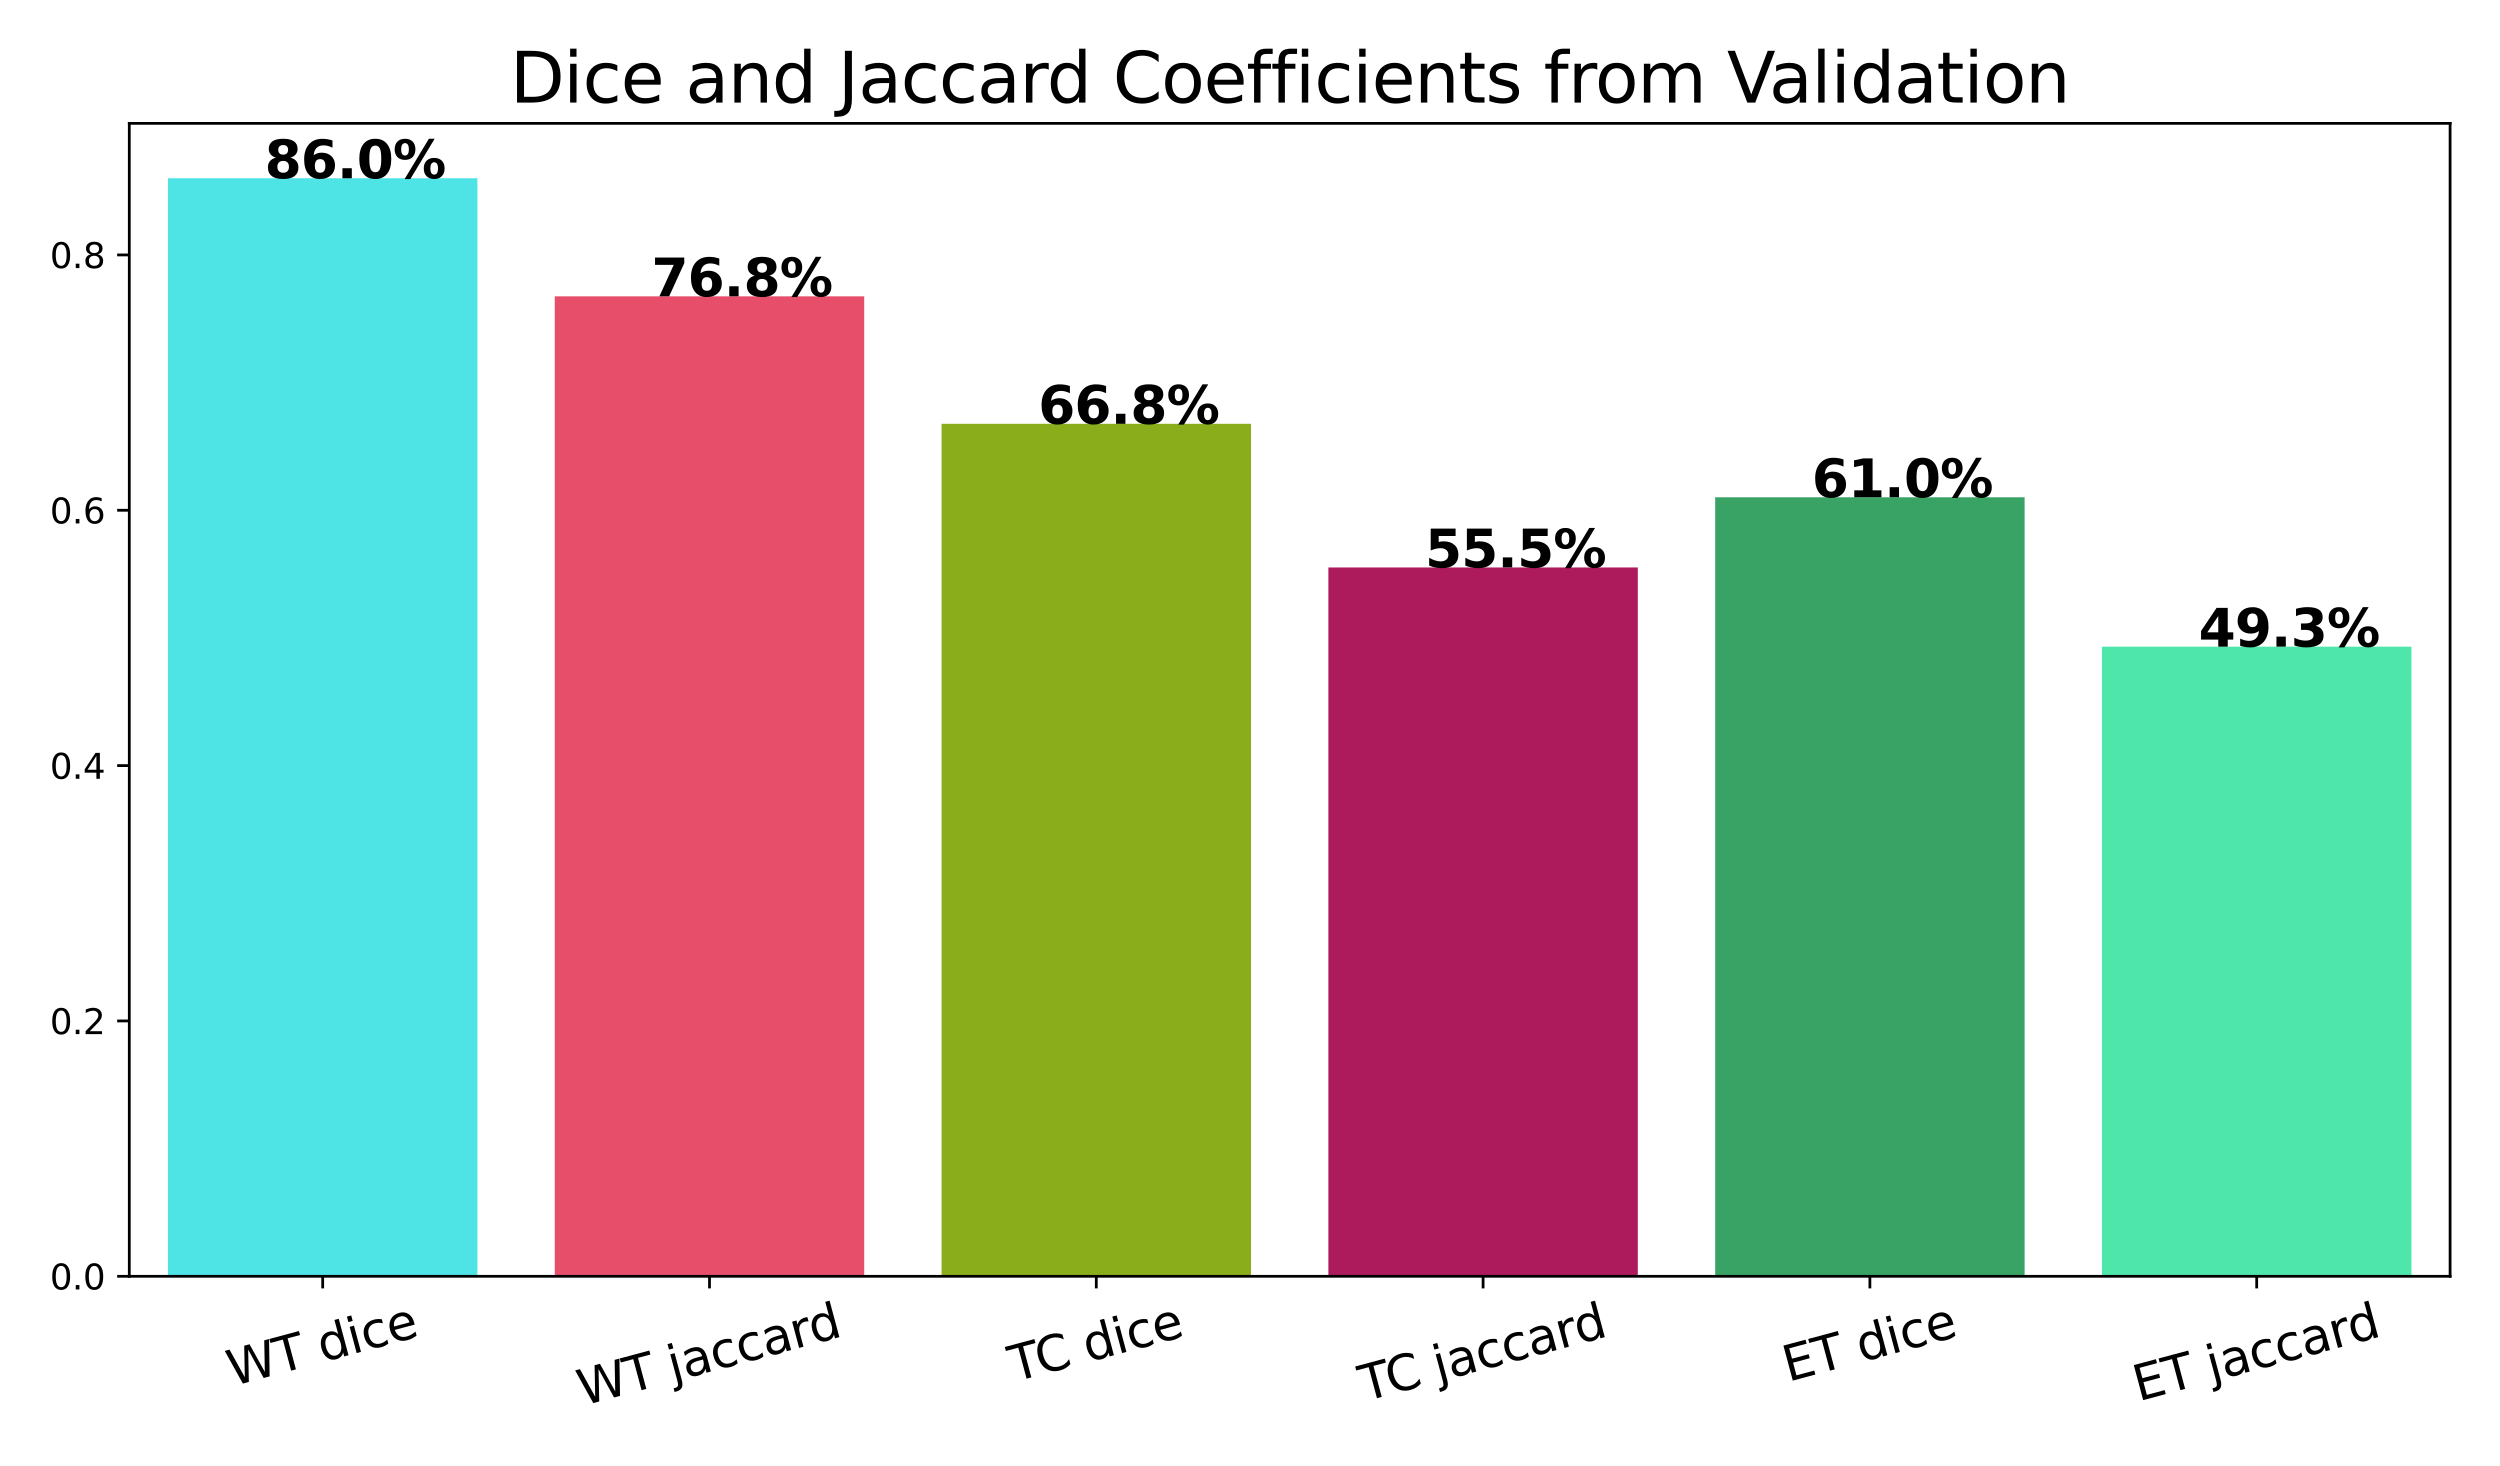 <svg xmlns="http://www.w3.org/2000/svg" xmlns:xlink="http://www.w3.org/1999/xlink" width="961.737" height="563.774" version="1.1" viewBox="0 0 721.303 422.831"><defs><style type="text/css">*{stroke-linejoin:round;stroke-linecap:butt}</style></defs><g id="figure_1"><g id="patch_1"><path d="M 0 422.831 L 721.303 422.831 L 721.303 0 L 0 0 z" style="fill:#fff"/></g><g id="axes_1"><g id="patch_2"><path d="M 37.303 368.237 L 706.903 368.237 L 706.903 35.597 L 37.303 35.597 z" style="fill:#fff"/></g><g id="patch_3"><path d="M 48.463 368.237 L 137.743 368.237 L 137.743 51.437 L 48.463 51.437 z" clip-path="url(#p6ad8430048)" style="fill:#4ee4e6"/></g><g id="patch_4"><path d="M 160.063 368.237 L 249.343 368.237 L 249.343 85.496 L 160.063 85.496 z" clip-path="url(#p6ad8430048)" style="fill:#e64e6a"/></g><g id="patch_5"><path d="M 271.663 368.237 L 360.943 368.237 L 360.943 122.28 L 271.663 122.28 z" clip-path="url(#p6ad8430048)" style="fill:#8aad1b"/></g><g id="patch_6"><path d="M 383.263 368.237 L 472.543 368.237 L 472.543 163.72 L 383.263 163.72 z" clip-path="url(#p6ad8430048)" style="fill:#ad1b5d"/></g><g id="patch_7"><path d="M 494.863 368.237 L 584.143 368.237 L 584.143 143.464 L 494.863 143.464 z" clip-path="url(#p6ad8430048)" style="fill:#39a366"/></g><g id="patch_8"><path d="M 606.463 368.237 L 695.743 368.237 L 695.743 186.572 L 606.463 186.572 z" clip-path="url(#p6ad8430048)" style="fill:#4ee6aa"/></g><g id="matplotlib.axis_1"><g id="xtick_1"><g id="line2d_1"><defs><path id="m1c76a34e37" d="M 0 0 L 0 3.5" style="stroke:#000;stroke-width:.8"/></defs><g><use x="93.103" y="368.237" xlink:href="#m1c76a34e37" style="stroke:#000;stroke-width:.8"/></g></g><g id="text_1"><g transform="translate(67.09 399.989)rotate(-15)scale(0.14 -0.14)"><defs><path id="DejaVuSans-57" d="M 213 4666 L 850 4666 L 1831 722 L 2809 4666 L 3519 4666 L 4500 722 L 5478 4666 L 6119 4666 L 4947 0 L 4153 0 L 3169 4050 L 2175 0 L 1381 0 L 213 4666 z" transform="scale(0.016)"/><path id="DejaVuSans-54" d="M -19 4666 L 3928 4666 L 3928 4134 L 2272 4134 L 2272 0 L 1638 0 L 1638 4134 L -19 4134 L -19 4666 z" transform="scale(0.016)"/><path id="DejaVuSans-20" transform="scale(0.016)"/><path id="DejaVuSans-64" d="M 2906 2969 L 2906 4863 L 3481 4863 L 3481 0 L 2906 0 L 2906 525 Q 2725 213 2448 61 Q 2172 -91 1784 -91 Q 1150 -91 751 415 Q 353 922 353 1747 Q 353 2572 751 3078 Q 1150 3584 1784 3584 Q 2172 3584 2448 3432 Q 2725 3281 2906 2969 z M 947 1747 Q 947 1113 1208 752 Q 1469 391 1925 391 Q 2381 391 2643 752 Q 2906 1113 2906 1747 Q 2906 2381 2643 2742 Q 2381 3103 1925 3103 Q 1469 3103 1208 2742 Q 947 2381 947 1747 z" transform="scale(0.016)"/><path id="DejaVuSans-69" d="M 603 3500 L 1178 3500 L 1178 0 L 603 0 L 603 3500 z M 603 4863 L 1178 4863 L 1178 4134 L 603 4134 L 603 4863 z" transform="scale(0.016)"/><path id="DejaVuSans-63" d="M 3122 3366 L 3122 2828 Q 2878 2963 2633 3030 Q 2388 3097 2138 3097 Q 1578 3097 1268 2742 Q 959 2388 959 1747 Q 959 1106 1268 751 Q 1578 397 2138 397 Q 2388 397 2633 464 Q 2878 531 3122 666 L 3122 134 Q 2881 22 2623 -34 Q 2366 -91 2075 -91 Q 1284 -91 818 406 Q 353 903 353 1747 Q 353 2603 823 3093 Q 1294 3584 2113 3584 Q 2378 3584 2631 3529 Q 2884 3475 3122 3366 z" transform="scale(0.016)"/><path id="DejaVuSans-65" d="M 3597 1894 L 3597 1613 L 953 1613 Q 991 1019 1311 708 Q 1631 397 2203 397 Q 2534 397 2845 478 Q 3156 559 3463 722 L 3463 178 Q 3153 47 2828 -22 Q 2503 -91 2169 -91 Q 1331 -91 842 396 Q 353 884 353 1716 Q 353 2575 817 3079 Q 1281 3584 2069 3584 Q 2775 3584 3186 3129 Q 3597 2675 3597 1894 z M 3022 2063 Q 3016 2534 2758 2815 Q 2500 3097 2075 3097 Q 1594 3097 1305 2825 Q 1016 2553 972 2059 L 3022 2063 z" transform="scale(0.016)"/></defs><use xlink:href="#DejaVuSans-57"/><use x="98.877" xlink:href="#DejaVuSans-54"/><use x="159.961" xlink:href="#DejaVuSans-20"/><use x="191.748" xlink:href="#DejaVuSans-64"/><use x="255.225" xlink:href="#DejaVuSans-69"/><use x="283.008" xlink:href="#DejaVuSans-63"/><use x="337.988" xlink:href="#DejaVuSans-65"/></g></g></g><g id="xtick_2"><g id="line2d_2"><g><use x="204.703" y="368.237" xlink:href="#m1c76a34e37" style="stroke:#000;stroke-width:.8"/></g></g><g id="text_2"><g transform="translate(168.184 405.618)rotate(-15)scale(0.14 -0.14)"><defs><path id="DejaVuSans-6a" d="M 603 3500 L 1178 3500 L 1178 -63 Q 1178 -731 923 -1031 Q 669 -1331 103 -1331 L -116 -1331 L -116 -844 L 38 -844 Q 366 -844 484 -692 Q 603 -541 603 -63 L 603 3500 z M 603 4863 L 1178 4863 L 1178 4134 L 603 4134 L 603 4863 z" transform="scale(0.016)"/><path id="DejaVuSans-61" d="M 2194 1759 Q 1497 1759 1228 1600 Q 959 1441 959 1056 Q 959 750 1161 570 Q 1363 391 1709 391 Q 2188 391 2477 730 Q 2766 1069 2766 1631 L 2766 1759 L 2194 1759 z M 3341 1997 L 3341 0 L 2766 0 L 2766 531 Q 2569 213 2275 61 Q 1981 -91 1556 -91 Q 1019 -91 701 211 Q 384 513 384 1019 Q 384 1609 779 1909 Q 1175 2209 1959 2209 L 2766 2209 L 2766 2266 Q 2766 2663 2505 2880 Q 2244 3097 1772 3097 Q 1472 3097 1187 3025 Q 903 2953 641 2809 L 641 3341 Q 956 3463 1253 3523 Q 1550 3584 1831 3584 Q 2591 3584 2966 3190 Q 3341 2797 3341 1997 z" transform="scale(0.016)"/><path id="DejaVuSans-72" d="M 2631 2963 Q 2534 3019 2420 3045 Q 2306 3072 2169 3072 Q 1681 3072 1420 2755 Q 1159 2438 1159 1844 L 1159 0 L 581 0 L 581 3500 L 1159 3500 L 1159 2956 Q 1341 3275 1631 3429 Q 1922 3584 2338 3584 Q 2397 3584 2469 3576 Q 2541 3569 2628 3553 L 2631 2963 z" transform="scale(0.016)"/></defs><use xlink:href="#DejaVuSans-57"/><use x="98.877" xlink:href="#DejaVuSans-54"/><use x="159.961" xlink:href="#DejaVuSans-20"/><use x="191.748" xlink:href="#DejaVuSans-6a"/><use x="219.531" xlink:href="#DejaVuSans-61"/><use x="280.811" xlink:href="#DejaVuSans-63"/><use x="335.791" xlink:href="#DejaVuSans-63"/><use x="390.771" xlink:href="#DejaVuSans-61"/><use x="452.051" xlink:href="#DejaVuSans-72"/><use x="491.414" xlink:href="#DejaVuSans-64"/></g></g></g><g id="xtick_3"><g id="line2d_3"><g><use x="316.303" y="368.237" xlink:href="#m1c76a34e37" style="stroke:#000;stroke-width:.8"/></g></g><g id="text_3"><g transform="translate(292.651 398.723)rotate(-15)scale(0.14 -0.14)"><defs><path id="DejaVuSans-43" d="M 4122 4306 L 4122 3641 Q 3803 3938 3442 4084 Q 3081 4231 2675 4231 Q 1875 4231 1450 3742 Q 1025 3253 1025 2328 Q 1025 1406 1450 917 Q 1875 428 2675 428 Q 3081 428 3442 575 Q 3803 722 4122 1019 L 4122 359 Q 3791 134 3420 21 Q 3050 -91 2638 -91 Q 1578 -91 968 557 Q 359 1206 359 2328 Q 359 3453 968 4101 Q 1578 4750 2638 4750 Q 3056 4750 3426 4639 Q 3797 4528 4122 4306 z" transform="scale(0.016)"/></defs><use xlink:href="#DejaVuSans-54"/><use x="55.209" xlink:href="#DejaVuSans-43"/><use x="125.033" xlink:href="#DejaVuSans-20"/><use x="156.82" xlink:href="#DejaVuSans-64"/><use x="220.297" xlink:href="#DejaVuSans-69"/><use x="248.08" xlink:href="#DejaVuSans-63"/><use x="303.061" xlink:href="#DejaVuSans-65"/></g></g></g><g id="xtick_4"><g id="line2d_4"><g><use x="427.903" y="368.237" xlink:href="#m1c76a34e37" style="stroke:#000;stroke-width:.8"/></g></g><g id="text_4"><g transform="translate(393.745 404.353)rotate(-15)scale(0.14 -0.14)"><use xlink:href="#DejaVuSans-54"/><use x="55.209" xlink:href="#DejaVuSans-43"/><use x="125.033" xlink:href="#DejaVuSans-20"/><use x="156.82" xlink:href="#DejaVuSans-6a"/><use x="184.604" xlink:href="#DejaVuSans-61"/><use x="245.883" xlink:href="#DejaVuSans-63"/><use x="300.863" xlink:href="#DejaVuSans-63"/><use x="355.844" xlink:href="#DejaVuSans-61"/><use x="417.123" xlink:href="#DejaVuSans-72"/><use x="456.486" xlink:href="#DejaVuSans-64"/></g></g></g><g id="xtick_5"><g id="line2d_5"><g><use x="539.503" y="368.237" xlink:href="#m1c76a34e37" style="stroke:#000;stroke-width:.8"/></g></g><g id="text_5"><g transform="translate(515.903 398.695)rotate(-15)scale(0.14 -0.14)"><defs><path id="DejaVuSans-45" d="M 628 4666 L 3578 4666 L 3578 4134 L 1259 4134 L 1259 2753 L 3481 2753 L 3481 2222 L 1259 2222 L 1259 531 L 3634 531 L 3634 0 L 628 0 L 628 4666 z" transform="scale(0.016)"/></defs><use xlink:href="#DejaVuSans-45"/><use x="63.184" xlink:href="#DejaVuSans-54"/><use x="124.268" xlink:href="#DejaVuSans-20"/><use x="156.055" xlink:href="#DejaVuSans-64"/><use x="219.531" xlink:href="#DejaVuSans-69"/><use x="247.314" xlink:href="#DejaVuSans-63"/><use x="302.295" xlink:href="#DejaVuSans-65"/></g></g></g><g id="xtick_6"><g id="line2d_6"><g><use x="651.103" y="368.237" xlink:href="#m1c76a34e37" style="stroke:#000;stroke-width:.8"/></g></g><g id="text_6"><g transform="translate(616.997 404.325)rotate(-15)scale(0.14 -0.14)"><use xlink:href="#DejaVuSans-45"/><use x="63.184" xlink:href="#DejaVuSans-54"/><use x="124.268" xlink:href="#DejaVuSans-20"/><use x="156.055" xlink:href="#DejaVuSans-6a"/><use x="183.838" xlink:href="#DejaVuSans-61"/><use x="245.117" xlink:href="#DejaVuSans-63"/><use x="300.098" xlink:href="#DejaVuSans-63"/><use x="355.078" xlink:href="#DejaVuSans-61"/><use x="416.357" xlink:href="#DejaVuSans-72"/><use x="455.721" xlink:href="#DejaVuSans-64"/></g></g></g></g><g id="matplotlib.axis_2"><g id="ytick_1"><g id="line2d_7"><defs><path id="m420565acb6" d="M 0 0 L -3.5 0" style="stroke:#000;stroke-width:.8"/></defs><g><use x="37.303" y="368.237" xlink:href="#m420565acb6" style="stroke:#000;stroke-width:.8"/></g></g><g id="text_7"><g transform="translate(14.4 372.036)scale(0.1 -0.1)"><defs><path id="DejaVuSans-30" d="M 2034 4250 Q 1547 4250 1301 3770 Q 1056 3291 1056 2328 Q 1056 1369 1301 889 Q 1547 409 2034 409 Q 2525 409 2770 889 Q 3016 1369 3016 2328 Q 3016 3291 2770 3770 Q 2525 4250 2034 4250 z M 2034 4750 Q 2819 4750 3233 4129 Q 3647 3509 3647 2328 Q 3647 1150 3233 529 Q 2819 -91 2034 -91 Q 1250 -91 836 529 Q 422 1150 422 2328 Q 422 3509 836 4129 Q 1250 4750 2034 4750 z" transform="scale(0.016)"/><path id="DejaVuSans-2e" d="M 684 794 L 1344 794 L 1344 0 L 684 0 L 684 794 z" transform="scale(0.016)"/></defs><use xlink:href="#DejaVuSans-30"/><use x="63.623" xlink:href="#DejaVuSans-2e"/><use x="95.41" xlink:href="#DejaVuSans-30"/></g></g></g><g id="ytick_2"><g id="line2d_8"><g><use x="37.303" y="294.565" xlink:href="#m420565acb6" style="stroke:#000;stroke-width:.8"/></g></g><g id="text_8"><g transform="translate(14.4 298.364)scale(0.1 -0.1)"><defs><path id="DejaVuSans-32" d="M 1228 531 L 3431 531 L 3431 0 L 469 0 L 469 531 Q 828 903 1448 1529 Q 2069 2156 2228 2338 Q 2531 2678 2651 2914 Q 2772 3150 2772 3378 Q 2772 3750 2511 3984 Q 2250 4219 1831 4219 Q 1534 4219 1204 4116 Q 875 4013 500 3803 L 500 4441 Q 881 4594 1212 4672 Q 1544 4750 1819 4750 Q 2544 4750 2975 4387 Q 3406 4025 3406 3419 Q 3406 3131 3298 2873 Q 3191 2616 2906 2266 Q 2828 2175 2409 1742 Q 1991 1309 1228 531 z" transform="scale(0.016)"/></defs><use xlink:href="#DejaVuSans-30"/><use x="63.623" xlink:href="#DejaVuSans-2e"/><use x="95.41" xlink:href="#DejaVuSans-32"/></g></g></g><g id="ytick_3"><g id="line2d_9"><g><use x="37.303" y="220.893" xlink:href="#m420565acb6" style="stroke:#000;stroke-width:.8"/></g></g><g id="text_9"><g transform="translate(14.4 224.692)scale(0.1 -0.1)"><defs><path id="DejaVuSans-34" d="M 2419 4116 L 825 1625 L 2419 1625 L 2419 4116 z M 2253 4666 L 3047 4666 L 3047 1625 L 3713 1625 L 3713 1100 L 3047 1100 L 3047 0 L 2419 0 L 2419 1100 L 313 1100 L 313 1709 L 2253 4666 z" transform="scale(0.016)"/></defs><use xlink:href="#DejaVuSans-30"/><use x="63.623" xlink:href="#DejaVuSans-2e"/><use x="95.41" xlink:href="#DejaVuSans-34"/></g></g></g><g id="ytick_4"><g id="line2d_10"><g><use x="37.303" y="147.221" xlink:href="#m420565acb6" style="stroke:#000;stroke-width:.8"/></g></g><g id="text_10"><g transform="translate(14.4 151.02)scale(0.1 -0.1)"><defs><path id="DejaVuSans-36" d="M 2113 2584 Q 1688 2584 1439 2293 Q 1191 2003 1191 1497 Q 1191 994 1439 701 Q 1688 409 2113 409 Q 2538 409 2786 701 Q 3034 994 3034 1497 Q 3034 2003 2786 2293 Q 2538 2584 2113 2584 z M 3366 4563 L 3366 3988 Q 3128 4100 2886 4159 Q 2644 4219 2406 4219 Q 1781 4219 1451 3797 Q 1122 3375 1075 2522 Q 1259 2794 1537 2939 Q 1816 3084 2150 3084 Q 2853 3084 3261 2657 Q 3669 2231 3669 1497 Q 3669 778 3244 343 Q 2819 -91 2113 -91 Q 1303 -91 875 529 Q 447 1150 447 2328 Q 447 3434 972 4092 Q 1497 4750 2381 4750 Q 2619 4750 2861 4703 Q 3103 4656 3366 4563 z" transform="scale(0.016)"/></defs><use xlink:href="#DejaVuSans-30"/><use x="63.623" xlink:href="#DejaVuSans-2e"/><use x="95.41" xlink:href="#DejaVuSans-36"/></g></g></g><g id="ytick_5"><g id="line2d_11"><g><use x="37.303" y="73.549" xlink:href="#m420565acb6" style="stroke:#000;stroke-width:.8"/></g></g><g id="text_11"><g transform="translate(14.4 77.348)scale(0.1 -0.1)"><defs><path id="DejaVuSans-38" d="M 2034 2216 Q 1584 2216 1326 1975 Q 1069 1734 1069 1313 Q 1069 891 1326 650 Q 1584 409 2034 409 Q 2484 409 2743 651 Q 3003 894 3003 1313 Q 3003 1734 2745 1975 Q 2488 2216 2034 2216 z M 1403 2484 Q 997 2584 770 2862 Q 544 3141 544 3541 Q 544 4100 942 4425 Q 1341 4750 2034 4750 Q 2731 4750 3128 4425 Q 3525 4100 3525 3541 Q 3525 3141 3298 2862 Q 3072 2584 2669 2484 Q 3125 2378 3379 2068 Q 3634 1759 3634 1313 Q 3634 634 3220 271 Q 2806 -91 2034 -91 Q 1263 -91 848 271 Q 434 634 434 1313 Q 434 1759 690 2068 Q 947 2378 1403 2484 z M 1172 3481 Q 1172 3119 1398 2916 Q 1625 2713 2034 2713 Q 2441 2713 2670 2916 Q 2900 3119 2900 3481 Q 2900 3844 2670 4047 Q 2441 4250 2034 4250 Q 1625 4250 1398 4047 Q 1172 3844 1172 3481 z" transform="scale(0.016)"/></defs><use xlink:href="#DejaVuSans-30"/><use x="63.623" xlink:href="#DejaVuSans-2e"/><use x="95.41" xlink:href="#DejaVuSans-38"/></g></g></g></g><g id="line2d_12"><path clip-path="url(#p6ad8430048)" style="fill:none;stroke:#424242;stroke-width:2.7;stroke-linecap:square"/></g><g id="line2d_13"><path clip-path="url(#p6ad8430048)" style="fill:none;stroke:#424242;stroke-width:2.7;stroke-linecap:square"/></g><g id="line2d_14"><path clip-path="url(#p6ad8430048)" style="fill:none;stroke:#424242;stroke-width:2.7;stroke-linecap:square"/></g><g id="line2d_15"><path clip-path="url(#p6ad8430048)" style="fill:none;stroke:#424242;stroke-width:2.7;stroke-linecap:square"/></g><g id="line2d_16"><path clip-path="url(#p6ad8430048)" style="fill:none;stroke:#424242;stroke-width:2.7;stroke-linecap:square"/></g><g id="line2d_17"><path clip-path="url(#p6ad8430048)" style="fill:none;stroke:#424242;stroke-width:2.7;stroke-linecap:square"/></g><g id="patch_9"><path d="M 37.303 368.237 L 37.303 35.597" style="fill:none;stroke:#000;stroke-width:.8;stroke-linejoin:miter;stroke-linecap:square"/></g><g id="patch_10"><path d="M 706.903 368.237 L 706.903 35.597" style="fill:none;stroke:#000;stroke-width:.8;stroke-linejoin:miter;stroke-linecap:square"/></g><g id="patch_11"><path d="M 37.303 368.237 L 706.903 368.237" style="fill:none;stroke:#000;stroke-width:.8;stroke-linejoin:miter;stroke-linecap:square"/></g><g id="patch_12"><path d="M 37.303 35.597 L 706.903 35.597" style="fill:none;stroke:#000;stroke-width:.8;stroke-linejoin:miter;stroke-linecap:square"/></g><g id="text_12"><g transform="translate(76.363 51.437)scale(0.15 -0.15)"><defs><path id="DejaVuSans-Bold-38" d="M 2228 2088 Q 1891 2088 1709 1903 Q 1528 1719 1528 1375 Q 1528 1031 1709 848 Q 1891 666 2228 666 Q 2563 666 2741 848 Q 2919 1031 2919 1375 Q 2919 1722 2741 1905 Q 2563 2088 2228 2088 z M 1350 2484 Q 925 2613 709 2878 Q 494 3144 494 3541 Q 494 4131 934 4440 Q 1375 4750 2228 4750 Q 3075 4750 3515 4442 Q 3956 4134 3956 3541 Q 3956 3144 3739 2878 Q 3522 2613 3097 2484 Q 3572 2353 3814 2058 Q 4056 1763 4056 1313 Q 4056 619 3595 264 Q 3134 -91 2228 -91 Q 1319 -91 855 264 Q 391 619 391 1313 Q 391 1763 633 2058 Q 875 2353 1350 2484 z M 1631 3419 Q 1631 3141 1786 2991 Q 1941 2841 2228 2841 Q 2509 2841 2662 2991 Q 2816 3141 2816 3419 Q 2816 3697 2662 3845 Q 2509 3994 2228 3994 Q 1941 3994 1786 3844 Q 1631 3694 1631 3419 z" transform="scale(0.016)"/><path id="DejaVuSans-Bold-36" d="M 2316 2303 Q 2000 2303 1842 2098 Q 1684 1894 1684 1484 Q 1684 1075 1842 870 Q 2000 666 2316 666 Q 2634 666 2792 870 Q 2950 1075 2950 1484 Q 2950 1894 2792 2098 Q 2634 2303 2316 2303 z M 3803 4544 L 3803 3681 Q 3506 3822 3243 3889 Q 2981 3956 2731 3956 Q 2194 3956 1894 3657 Q 1594 3359 1544 2772 Q 1750 2925 1990 3001 Q 2231 3078 2516 3078 Q 3231 3078 3670 2659 Q 4109 2241 4109 1563 Q 4109 813 3618 361 Q 3128 -91 2303 -91 Q 1394 -91 895 523 Q 397 1138 397 2266 Q 397 3422 980 4083 Q 1563 4744 2578 4744 Q 2900 4744 3203 4694 Q 3506 4644 3803 4544 z" transform="scale(0.016)"/><path id="DejaVuSans-Bold-2e" d="M 653 1209 L 1778 1209 L 1778 0 L 653 0 L 653 1209 z" transform="scale(0.016)"/><path id="DejaVuSans-Bold-30" d="M 2944 2338 Q 2944 3213 2780 3570 Q 2616 3928 2228 3928 Q 1841 3928 1675 3570 Q 1509 3213 1509 2338 Q 1509 1453 1675 1090 Q 1841 728 2228 728 Q 2613 728 2778 1090 Q 2944 1453 2944 2338 z M 4147 2328 Q 4147 1169 3647 539 Q 3147 -91 2228 -91 Q 1306 -91 806 539 Q 306 1169 306 2328 Q 306 3491 806 4120 Q 1306 4750 2228 4750 Q 3147 4750 3647 4120 Q 4147 3491 4147 2328 z" transform="scale(0.016)"/><path id="DejaVuSans-Bold-25" d="M 4959 1925 Q 4738 1925 4616 1733 Q 4494 1541 4494 1184 Q 4494 825 4614 633 Q 4734 441 4959 441 Q 5184 441 5303 633 Q 5422 825 5422 1184 Q 5422 1541 5301 1733 Q 5181 1925 4959 1925 z M 4959 2450 Q 5541 2450 5875 2112 Q 6209 1775 6209 1184 Q 6209 594 5875 251 Q 5541 -91 4959 -91 Q 4378 -91 4042 251 Q 3706 594 3706 1184 Q 3706 1772 4042 2111 Q 4378 2450 4959 2450 z M 2094 -91 L 1403 -91 L 4319 4750 L 5013 4750 L 2094 -91 z M 1453 4750 Q 2034 4750 2367 4411 Q 2700 4072 2700 3481 Q 2700 2891 2367 2550 Q 2034 2209 1453 2209 Q 872 2209 539 2550 Q 206 2891 206 3481 Q 206 4072 539 4411 Q 872 4750 1453 4750 z M 1453 4225 Q 1228 4225 1106 4031 Q 984 3838 984 3481 Q 984 3122 1106 2926 Q 1228 2731 1453 2731 Q 1678 2731 1798 2926 Q 1919 3122 1919 3481 Q 1919 3838 1797 4031 Q 1675 4225 1453 4225 z" transform="scale(0.016)"/></defs><use xlink:href="#DejaVuSans-Bold-38"/><use x="69.58" xlink:href="#DejaVuSans-Bold-36"/><use x="139.16" xlink:href="#DejaVuSans-Bold-2e"/><use x="177.148" xlink:href="#DejaVuSans-Bold-30"/><use x="246.729" xlink:href="#DejaVuSans-Bold-25"/></g></g><g id="text_13"><g transform="translate(187.963 85.496)scale(0.15 -0.15)"><defs><path id="DejaVuSans-Bold-37" d="M 428 4666 L 3944 4666 L 3944 3988 L 2125 0 L 953 0 L 2675 3781 L 428 3781 L 428 4666 z" transform="scale(0.016)"/></defs><use xlink:href="#DejaVuSans-Bold-37"/><use x="69.58" xlink:href="#DejaVuSans-Bold-36"/><use x="139.16" xlink:href="#DejaVuSans-Bold-2e"/><use x="177.148" xlink:href="#DejaVuSans-Bold-38"/><use x="246.729" xlink:href="#DejaVuSans-Bold-25"/></g></g><g id="text_14"><g transform="translate(299.563 122.28)scale(0.15 -0.15)"><use xlink:href="#DejaVuSans-Bold-36"/><use x="69.58" xlink:href="#DejaVuSans-Bold-36"/><use x="139.16" xlink:href="#DejaVuSans-Bold-2e"/><use x="177.148" xlink:href="#DejaVuSans-Bold-38"/><use x="246.729" xlink:href="#DejaVuSans-Bold-25"/></g></g><g id="text_15"><g transform="translate(411.163 163.72)scale(0.15 -0.15)"><defs><path id="DejaVuSans-Bold-35" d="M 678 4666 L 3669 4666 L 3669 3781 L 1638 3781 L 1638 3059 Q 1775 3097 1914 3117 Q 2053 3138 2203 3138 Q 3056 3138 3531 2711 Q 4006 2284 4006 1522 Q 4006 766 3489 337 Q 2972 -91 2053 -91 Q 1656 -91 1267 -14 Q 878 63 494 219 L 494 1166 Q 875 947 1217 837 Q 1559 728 1863 728 Q 2300 728 2551 942 Q 2803 1156 2803 1522 Q 2803 1891 2551 2103 Q 2300 2316 1863 2316 Q 1603 2316 1309 2248 Q 1016 2181 678 2041 L 678 4666 z" transform="scale(0.016)"/></defs><use xlink:href="#DejaVuSans-Bold-35"/><use x="69.58" xlink:href="#DejaVuSans-Bold-35"/><use x="139.16" xlink:href="#DejaVuSans-Bold-2e"/><use x="177.148" xlink:href="#DejaVuSans-Bold-35"/><use x="246.729" xlink:href="#DejaVuSans-Bold-25"/></g></g><g id="text_16"><g transform="translate(522.763 143.464)scale(0.15 -0.15)"><defs><path id="DejaVuSans-Bold-31" d="M 750 831 L 1813 831 L 1813 3847 L 722 3622 L 722 4441 L 1806 4666 L 2950 4666 L 2950 831 L 4013 831 L 4013 0 L 750 0 L 750 831 z" transform="scale(0.016)"/></defs><use xlink:href="#DejaVuSans-Bold-36"/><use x="69.58" xlink:href="#DejaVuSans-Bold-31"/><use x="139.16" xlink:href="#DejaVuSans-Bold-2e"/><use x="177.148" xlink:href="#DejaVuSans-Bold-30"/><use x="246.729" xlink:href="#DejaVuSans-Bold-25"/></g></g><g id="text_17"><g transform="translate(634.363 186.572)scale(0.15 -0.15)"><defs><path id="DejaVuSans-Bold-34" d="M 2356 3675 L 1038 1722 L 2356 1722 L 2356 3675 z M 2156 4666 L 3494 4666 L 3494 1722 L 4159 1722 L 4159 850 L 3494 850 L 3494 0 L 2356 0 L 2356 850 L 288 850 L 288 1881 L 2156 4666 z" transform="scale(0.016)"/><path id="DejaVuSans-Bold-39" d="M 641 103 L 641 966 Q 928 831 1190 764 Q 1453 697 1709 697 Q 2247 697 2547 995 Q 2847 1294 2900 1881 Q 2688 1725 2447 1647 Q 2206 1569 1925 1569 Q 1209 1569 770 1986 Q 331 2403 331 3084 Q 331 3838 820 4291 Q 1309 4744 2131 4744 Q 3044 4744 3544 4128 Q 4044 3513 4044 2388 Q 4044 1231 3459 570 Q 2875 -91 1856 -91 Q 1528 -91 1228 -42 Q 928 6 641 103 z M 2125 2350 Q 2441 2350 2600 2554 Q 2759 2759 2759 3169 Q 2759 3575 2600 3781 Q 2441 3988 2125 3988 Q 1809 3988 1650 3781 Q 1491 3575 1491 3169 Q 1491 2759 1650 2554 Q 1809 2350 2125 2350 z" transform="scale(0.016)"/><path id="DejaVuSans-Bold-33" d="M 2981 2516 Q 3453 2394 3698 2092 Q 3944 1791 3944 1325 Q 3944 631 3412 270 Q 2881 -91 1863 -91 Q 1503 -91 1142 -33 Q 781 25 428 141 L 428 1069 Q 766 900 1098 814 Q 1431 728 1753 728 Q 2231 728 2486 893 Q 2741 1059 2741 1369 Q 2741 1688 2480 1852 Q 2219 2016 1709 2016 L 1228 2016 L 1228 2791 L 1734 2791 Q 2188 2791 2409 2933 Q 2631 3075 2631 3366 Q 2631 3634 2415 3781 Q 2200 3928 1806 3928 Q 1516 3928 1219 3862 Q 922 3797 628 3669 L 628 4550 Q 984 4650 1334 4700 Q 1684 4750 2022 4750 Q 2931 4750 3382 4451 Q 3834 4153 3834 3553 Q 3834 3144 3618 2883 Q 3403 2622 2981 2516 z" transform="scale(0.016)"/></defs><use xlink:href="#DejaVuSans-Bold-34"/><use x="69.58" xlink:href="#DejaVuSans-Bold-39"/><use x="139.16" xlink:href="#DejaVuSans-Bold-2e"/><use x="177.148" xlink:href="#DejaVuSans-Bold-33"/><use x="246.729" xlink:href="#DejaVuSans-Bold-25"/></g></g><g id="text_18"><g transform="translate(147.164 29.597)scale(0.2 -0.2)"><defs><path id="DejaVuSans-44" d="M 1259 4147 L 1259 519 L 2022 519 Q 2988 519 3436 956 Q 3884 1394 3884 2338 Q 3884 3275 3436 3711 Q 2988 4147 2022 4147 L 1259 4147 z M 628 4666 L 1925 4666 Q 3281 4666 3915 4102 Q 4550 3538 4550 2338 Q 4550 1131 3912 565 Q 3275 0 1925 0 L 628 0 L 628 4666 z" transform="scale(0.016)"/><path id="DejaVuSans-6e" d="M 3513 2113 L 3513 0 L 2938 0 L 2938 2094 Q 2938 2591 2744 2837 Q 2550 3084 2163 3084 Q 1697 3084 1428 2787 Q 1159 2491 1159 1978 L 1159 0 L 581 0 L 581 3500 L 1159 3500 L 1159 2956 Q 1366 3272 1645 3428 Q 1925 3584 2291 3584 Q 2894 3584 3203 3211 Q 3513 2838 3513 2113 z" transform="scale(0.016)"/><path id="DejaVuSans-4a" d="M 628 4666 L 1259 4666 L 1259 325 Q 1259 -519 939 -900 Q 619 -1281 -91 -1281 L -331 -1281 L -331 -750 L -134 -750 Q 284 -750 456 -515 Q 628 -281 628 325 L 628 4666 z" transform="scale(0.016)"/><path id="DejaVuSans-6f" d="M 1959 3097 Q 1497 3097 1228 2736 Q 959 2375 959 1747 Q 959 1119 1226 758 Q 1494 397 1959 397 Q 2419 397 2687 759 Q 2956 1122 2956 1747 Q 2956 2369 2687 2733 Q 2419 3097 1959 3097 z M 1959 3584 Q 2709 3584 3137 3096 Q 3566 2609 3566 1747 Q 3566 888 3137 398 Q 2709 -91 1959 -91 Q 1206 -91 779 398 Q 353 888 353 1747 Q 353 2609 779 3096 Q 1206 3584 1959 3584 z" transform="scale(0.016)"/><path id="DejaVuSans-66" d="M 2375 4863 L 2375 4384 L 1825 4384 Q 1516 4384 1395 4259 Q 1275 4134 1275 3809 L 1275 3500 L 2222 3500 L 2222 3053 L 1275 3053 L 1275 0 L 697 0 L 697 3053 L 147 3053 L 147 3500 L 697 3500 L 697 3744 Q 697 4328 969 4595 Q 1241 4863 1831 4863 L 2375 4863 z" transform="scale(0.016)"/><path id="DejaVuSans-74" d="M 1172 4494 L 1172 3500 L 2356 3500 L 2356 3053 L 1172 3053 L 1172 1153 Q 1172 725 1289 603 Q 1406 481 1766 481 L 2356 481 L 2356 0 L 1766 0 Q 1100 0 847 248 Q 594 497 594 1153 L 594 3053 L 172 3053 L 172 3500 L 594 3500 L 594 4494 L 1172 4494 z" transform="scale(0.016)"/><path id="DejaVuSans-73" d="M 2834 3397 L 2834 2853 Q 2591 2978 2328 3040 Q 2066 3103 1784 3103 Q 1356 3103 1142 2972 Q 928 2841 928 2578 Q 928 2378 1081 2264 Q 1234 2150 1697 2047 L 1894 2003 Q 2506 1872 2764 1633 Q 3022 1394 3022 966 Q 3022 478 2636 193 Q 2250 -91 1575 -91 Q 1294 -91 989 -36 Q 684 19 347 128 L 347 722 Q 666 556 975 473 Q 1284 391 1588 391 Q 1994 391 2212 530 Q 2431 669 2431 922 Q 2431 1156 2273 1281 Q 2116 1406 1581 1522 L 1381 1569 Q 847 1681 609 1914 Q 372 2147 372 2553 Q 372 3047 722 3315 Q 1072 3584 1716 3584 Q 2034 3584 2315 3537 Q 2597 3491 2834 3397 z" transform="scale(0.016)"/><path id="DejaVuSans-6d" d="M 3328 2828 Q 3544 3216 3844 3400 Q 4144 3584 4550 3584 Q 5097 3584 5394 3201 Q 5691 2819 5691 2113 L 5691 0 L 5113 0 L 5113 2094 Q 5113 2597 4934 2840 Q 4756 3084 4391 3084 Q 3944 3084 3684 2787 Q 3425 2491 3425 1978 L 3425 0 L 2847 0 L 2847 2094 Q 2847 2600 2669 2842 Q 2491 3084 2119 3084 Q 1678 3084 1418 2786 Q 1159 2488 1159 1978 L 1159 0 L 581 0 L 581 3500 L 1159 3500 L 1159 2956 Q 1356 3278 1631 3431 Q 1906 3584 2284 3584 Q 2666 3584 2933 3390 Q 3200 3197 3328 2828 z" transform="scale(0.016)"/><path id="DejaVuSans-56" d="M 1831 0 L 50 4666 L 709 4666 L 2188 738 L 3669 4666 L 4325 4666 L 2547 0 L 1831 0 z" transform="scale(0.016)"/><path id="DejaVuSans-6c" d="M 603 4863 L 1178 4863 L 1178 0 L 603 0 L 603 4863 z" transform="scale(0.016)"/></defs><use xlink:href="#DejaVuSans-44"/><use x="77.002" xlink:href="#DejaVuSans-69"/><use x="104.785" xlink:href="#DejaVuSans-63"/><use x="159.766" xlink:href="#DejaVuSans-65"/><use x="221.289" xlink:href="#DejaVuSans-20"/><use x="253.076" xlink:href="#DejaVuSans-61"/><use x="314.355" xlink:href="#DejaVuSans-6e"/><use x="377.734" xlink:href="#DejaVuSans-64"/><use x="441.211" xlink:href="#DejaVuSans-20"/><use x="472.998" xlink:href="#DejaVuSans-4a"/><use x="502.49" xlink:href="#DejaVuSans-61"/><use x="563.77" xlink:href="#DejaVuSans-63"/><use x="618.75" xlink:href="#DejaVuSans-63"/><use x="673.73" xlink:href="#DejaVuSans-61"/><use x="735.01" xlink:href="#DejaVuSans-72"/><use x="774.373" xlink:href="#DejaVuSans-64"/><use x="837.85" xlink:href="#DejaVuSans-20"/><use x="869.637" xlink:href="#DejaVuSans-43"/><use x="939.461" xlink:href="#DejaVuSans-6f"/><use x="1000.643" xlink:href="#DejaVuSans-65"/><use x="1062.166" xlink:href="#DejaVuSans-66"/><use x="1097.371" xlink:href="#DejaVuSans-66"/><use x="1132.576" xlink:href="#DejaVuSans-69"/><use x="1160.359" xlink:href="#DejaVuSans-63"/><use x="1215.34" xlink:href="#DejaVuSans-69"/><use x="1243.123" xlink:href="#DejaVuSans-65"/><use x="1304.646" xlink:href="#DejaVuSans-6e"/><use x="1368.025" xlink:href="#DejaVuSans-74"/><use x="1407.234" xlink:href="#DejaVuSans-73"/><use x="1459.334" xlink:href="#DejaVuSans-20"/><use x="1491.121" xlink:href="#DejaVuSans-66"/><use x="1526.326" xlink:href="#DejaVuSans-72"/><use x="1565.189" xlink:href="#DejaVuSans-6f"/><use x="1626.371" xlink:href="#DejaVuSans-6d"/><use x="1723.783" xlink:href="#DejaVuSans-20"/><use x="1755.57" xlink:href="#DejaVuSans-56"/><use x="1816.229" xlink:href="#DejaVuSans-61"/><use x="1877.508" xlink:href="#DejaVuSans-6c"/><use x="1905.291" xlink:href="#DejaVuSans-69"/><use x="1933.074" xlink:href="#DejaVuSans-64"/><use x="1996.551" xlink:href="#DejaVuSans-61"/><use x="2057.83" xlink:href="#DejaVuSans-74"/><use x="2097.039" xlink:href="#DejaVuSans-69"/><use x="2124.822" xlink:href="#DejaVuSans-6f"/><use x="2186.004" xlink:href="#DejaVuSans-6e"/></g></g></g></g><defs><clipPath id="p6ad8430048"><rect width="669.6" height="332.64" x="37.303" y="35.597"/></clipPath></defs></svg>